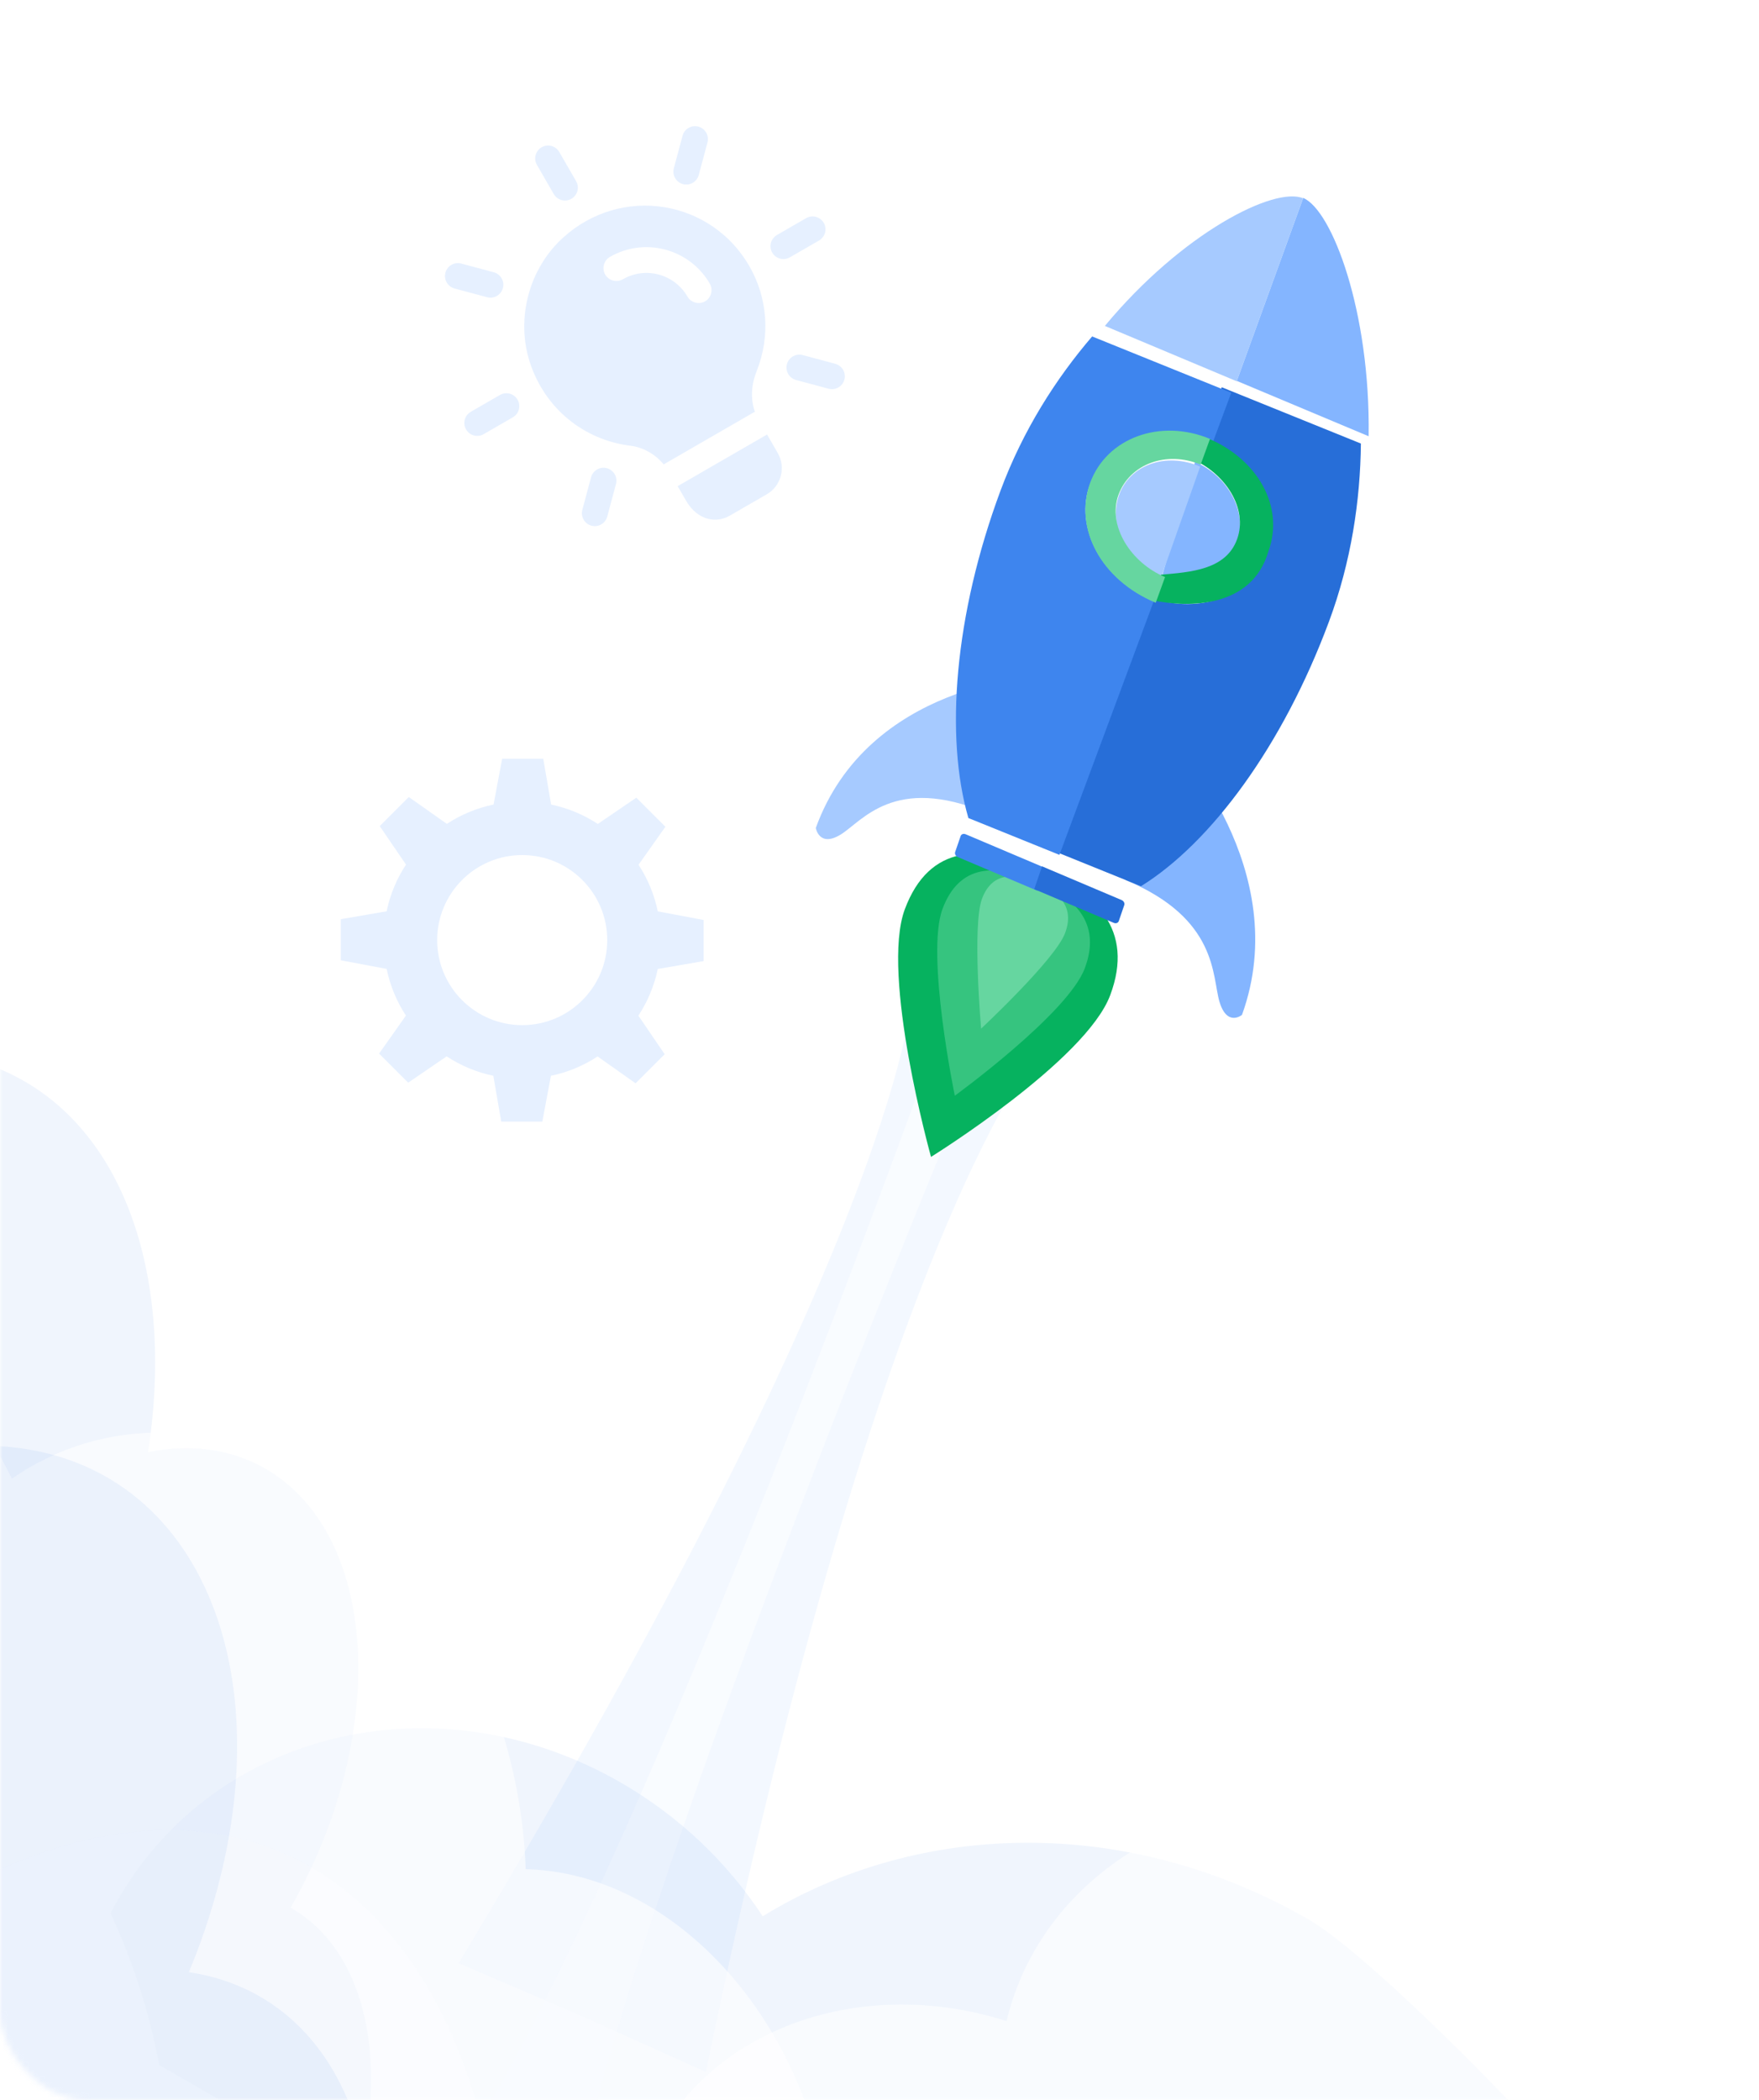 <svg width="320" height="382" viewBox="0 0 320 382" fill="none" xmlns="http://www.w3.org/2000/svg">
<g opacity="0.2" clip-path="url(#clip0)">
<path d="M103.949 36.158C102.826 36.807 101.389 36.422 100.741 35.299L97.677 29.993C97.029 28.87 97.414 27.433 98.537 26.785C99.659 26.137 101.096 26.522 101.745 27.645L104.808 32.951C105.456 34.073 105.071 35.51 103.949 36.158Z" fill="#84B5FF"/>
<path d="M126.027 33.252C125.506 33.553 124.871 33.655 124.245 33.485C122.992 33.15 122.249 31.862 122.584 30.609L124.171 24.689C124.506 23.436 125.794 22.693 127.047 23.029C128.3 23.364 129.044 24.652 128.708 25.905L127.122 31.825C126.952 32.45 126.547 32.952 126.027 33.252Z" fill="#84B5FF"/>
<path d="M148.999 43.745L143.693 46.808C142.57 47.456 141.133 47.071 140.485 45.949C139.837 44.826 140.222 43.389 141.345 42.741L146.651 39.678C147.774 39.029 149.211 39.414 149.859 40.537C150.507 41.66 150.122 43.097 148.999 43.745Z" fill="#84B5FF"/>
<path d="M152.519 70.472C151.998 70.772 151.364 70.875 150.738 70.705L144.818 69.119C143.565 68.783 142.822 67.495 143.157 66.242C143.493 64.989 144.781 64.245 146.034 64.581L151.953 66.167C153.207 66.503 153.95 67.791 153.614 69.044C153.446 69.673 153.04 70.171 152.519 70.472Z" fill="#84B5FF"/>
<path d="M109.38 95.378C108.859 95.679 108.224 95.781 107.598 95.611C106.345 95.275 105.602 93.987 105.938 92.734L107.524 86.815C107.859 85.562 109.147 84.819 110.4 85.154C111.653 85.49 112.397 86.778 112.061 88.031L110.475 93.95C110.307 94.579 109.9 95.077 109.38 95.378Z" fill="#84B5FF"/>
<path d="M93.299 75.903L87.993 78.967C86.87 79.615 85.433 79.23 84.785 78.107C84.137 76.985 84.522 75.548 85.645 74.9L90.951 71.836C92.073 71.188 93.51 71.573 94.159 72.695C94.807 73.818 94.422 75.255 93.299 75.903Z" fill="#84B5FF"/>
<path d="M90.393 53.825C89.872 54.126 89.237 54.229 88.612 54.059L82.692 52.473C81.439 52.137 80.696 50.849 81.031 49.596C81.367 48.343 82.655 47.599 83.908 47.935L89.827 49.521C91.081 49.857 91.824 51.145 91.488 52.398C91.316 53.025 90.913 53.525 90.393 53.825Z" fill="#84B5FF"/>
<path d="M139.545 79.028L141.502 82.418C143.005 85.021 142.099 88.399 139.496 89.902L132.718 93.816C130.44 95.131 126.971 94.82 124.78 91.024L123.277 88.421L139.545 79.028Z" fill="#84B5FF"/>
<path d="M120.764 37.668C114.235 36.63 107.564 38.601 102.548 43.124C96.223 48.764 93.775 57.986 96.432 66.032C99.172 74.284 106.164 80.008 114.658 81.069C116.947 81.339 119.123 82.541 120.739 84.463L120.755 84.49C120.793 84.432 120.875 84.385 120.929 84.354L137.197 74.961C137.251 74.93 137.279 74.914 137.348 74.91L137.333 74.883C136.523 72.603 136.647 70.001 137.673 67.456C140.157 61.178 139.683 54.221 136.302 48.364C132.983 42.616 127.335 38.719 120.764 37.668ZM128.273 54.807C127.161 55.449 125.707 55.059 125.065 53.948C122.686 49.827 117.425 48.417 113.304 50.796C112.192 51.438 110.738 51.049 110.096 49.937C109.454 48.825 109.844 47.371 110.956 46.729C117.3 43.066 125.469 45.255 129.132 51.6C129.774 52.711 129.384 54.166 128.273 54.807Z" fill="#84B5FF"/>
<path d="M120.739 84.463L120.929 84.354C120.874 84.385 120.793 84.432 120.755 84.49L120.739 84.463Z" fill="#84B5FF"/>
<path d="M137.333 74.883L137.348 74.91C137.278 74.914 137.251 74.93 137.197 74.961L137.333 74.883Z" fill="#84B5FF"/>
</g>
<path opacity="0.2" d="M119.665 165.761L128 167.329V174.802L119.665 176.239C119.025 179.309 117.81 182.183 116.138 184.73L120.919 191.746L115.628 197.037L108.717 192.151C106.17 193.823 103.309 195.025 100.226 195.665L98.658 204H91.185L89.748 195.665C86.678 195.025 83.804 193.81 81.257 192.138L74.254 196.919L68.963 191.628L73.849 184.717C72.177 182.17 70.975 179.296 70.335 176.226L62 174.658V167.185L70.335 165.748C70.975 162.665 72.19 159.804 73.862 157.257L69.081 150.254L74.372 144.963L81.296 149.849C83.843 148.177 86.717 146.962 89.787 146.335L91.355 138H98.828L100.265 146.335C103.348 146.975 106.209 148.19 108.757 149.862L115.759 145.081L121.05 150.372L116.164 157.283C117.823 159.817 119.025 162.678 119.665 165.761ZM95 155.519C86.456 155.519 79.532 162.456 79.532 170.987C79.532 179.518 86.456 186.455 95 186.455C103.544 186.455 110.468 179.531 110.468 170.987C110.468 162.443 103.544 155.519 95 155.519Z" fill="#84B5FF"/>
<mask id="mask0" mask-type="alpha" maskUnits="userSpaceOnUse" x="0" y="0" width="320" height="382">
<rect width="320" height="382" rx="16" fill="#3D27C7"/>
</mask>
<g mask="url(#mask0)">
<path opacity="0.1" d="M189.973 189.801L178.157 185.172L177.756 185.015L165.94 180.386C165.94 180.386 165.284 221.449 83.447 357.058L102.069 365.041L109.551 368.343L128.408 376.845C160.459 221.729 189.973 189.801 189.973 189.801Z" fill="#84B5FF"/>
<path opacity="0.5" d="M183.103 180.745L178.385 179.825L178.758 178.873L175.189 176.007C175.189 176.007 104.107 377.293 75.227 401.06L73.432 407.958L85.164 414.455L87.734 414.523L99.553 419.46L102.63 419.607C97.581 382.548 183.103 180.745 183.103 180.745Z" fill="white"/>
<g filter="url(#filter0_d)">
<path d="M201.975 176.997C197.508 188.946 169.372 206.418 169.372 206.418C169.372 206.418 160.143 173.314 164.61 161.365C169.077 149.415 178.669 149.633 188.987 153.95C199.304 158.266 206.442 165.047 201.975 176.997Z" fill="#06B25F"/>
<path opacity="0.5" d="M197.349 172.105C194.255 180.364 173.698 195.293 173.698 195.293C173.698 195.293 168.374 169.564 171.469 161.303C174.564 153.044 181.208 153.194 188.354 156.177C195.5 159.16 200.444 163.846 197.349 172.105Z" fill="#66D6A0"/>
<path d="M193.753 165.737C191.947 170.534 178.486 183.089 178.486 183.089C178.486 183.089 176.841 164.263 178.648 159.466C180.454 154.669 184.332 154.756 188.503 156.487C192.674 158.219 195.56 160.94 193.753 165.737Z" fill="#66D6A0"/>
<path d="M188.832 119.02C188.832 119.02 157.984 120.187 148.411 146.592C148.411 146.592 149.01 150.181 152.917 147.803C156.821 145.423 162.607 136.812 179.454 143.836L188.832 119.02Z" fill="#A6CAFF"/>
<path d="M213.504 130.982C213.504 130.982 235.515 154.189 225.941 180.594C225.941 180.594 223.238 182.806 221.856 178.223C220.476 173.64 221.634 163.099 204.787 156.075L213.504 130.982Z" fill="#84B5FF"/>
<path d="M241.763 109.073C245.827 98.145 247.473 86.979 247.575 76.672L222.261 66.433L218.866 75.562C228.232 79.35 233.431 88.855 230.479 96.79C227.528 104.726 217.543 108.092 208.176 104.303L191 150.488L207.567 157.189C220.314 149.275 233.352 131.687 241.763 109.073Z" fill="#276ED8"/>
<path d="M198.3 84.071C201.251 76.135 211.236 72.772 220.6 76.559L223.995 67.431L198.683 57.193C192.092 64.875 186.09 74.28 182.026 85.207C173.616 107.822 171.873 129.979 176.169 144.786L192.734 151.486L209.911 105.299C200.548 101.512 195.349 92.007 198.3 84.071Z" fill="#3E85EE"/>
<path d="M175.66 147.734C175.28 147.573 174.877 147.722 174.76 148.064L173.763 150.966C173.645 151.31 173.857 151.717 174.237 151.878L188.73 158.018L190.155 153.871L175.661 147.732L175.66 147.734Z" fill="#3E85EE"/>
<path d="M204.053 159.708L189.572 153.574L188.148 157.721L202.629 163.855C203.009 164.016 203.411 163.868 203.53 163.525L204.526 160.623C204.646 160.28 204.433 159.87 204.053 159.708Z" fill="#276ED8"/>
<path d="M225.061 94.935C227.023 89.373 223.593 82.687 217.4 80L211.193 101.501C217.383 104.187 223.1 100.495 225.061 94.935Z" fill="#84B5FF"/>
<path d="M203.556 86.084C201.592 91.654 205.025 98.349 211.225 101.041L218.336 80.872C212.138 78.182 205.519 80.514 203.556 86.084Z" fill="#A6CAFF"/>
<path d="M225.052 94.076C223.027 99.644 216.626 100.054 211.22 100.526L209.536 105.158C216.275 106.596 227.785 106.584 230.761 96.247C233.715 88.122 228.753 79.474 219.703 75.711L216.715 79.443C222.913 82.023 227.077 88.507 225.052 94.076Z" fill="#06B25F"/>
<path d="M198.309 83.856C195.326 92.062 200.268 101.47 210.249 105.635L211.949 100.958C205.736 98.374 201.431 91.631 203.475 86.007C205.519 80.383 212.211 77.92 218.423 80.504L220.123 75.827C211.06 72.052 201.292 75.649 198.309 83.856Z" fill="#66D6A0"/>
<path d="M237.082 32L225 65.28L248.987 75.346C249.32 52.657 242.323 34.199 237.082 32Z" fill="#84B5FF"/>
<path d="M237.067 32.065C231.829 29.867 215.049 38.347 201 55.28L224.985 65.345L237.067 32.065Z" fill="#A6CAFF"/>
</g>
<path opacity="0.07" d="M138.752 348.539C132.383 338.841 123.649 330.379 112.883 324.189C78.856 304.627 37.42 315.091 20.329 347.561C20.254 347.702 20.18 347.844 20.105 347.985C24.246 356.894 27.201 366.204 28.951 375.605L207.641 478.334L279.303 387.271C271.851 379.001 248.108 354.896 237.95 349.056C204.975 330.091 167.054 331.147 138.752 348.539Z" fill="#276ED8"/>
<path d="M90.572 401.063C88.378 385.054 83.746 370.818 76.491 359.364C55.595 326.344 18.454 325.022 -18.788 350.66C-19.359 334.602 -22.912 320.349 -29.732 309.558C-33.234 304.017 -37.393 299.747 -42.041 296.67C-42.638 314.515 -47.707 334.862 -57.316 354.867L40.145 411.02L91.363 440.529C92.487 426.631 92.244 413.328 90.572 401.063Z" fill="white" fill-opacity="0.3"/>
<path opacity="0.07" d="M67.495 377.153C67.28 363.653 62.347 352.385 52.985 347.048L52.867 346.981C53.328 346.174 53.781 345.363 54.22 344.538C70.93 313.18 68.223 278.497 48.174 267.067C41.827 263.449 34.506 262.601 26.931 264.118C31.569 234.223 23.698 207.643 4.267 196.565C-1.482 193.288 -7.796 191.618 -14.407 191.413L-86.528 326.755L21.441 388.307L59.701 410.119C65.097 398.934 67.656 387.401 67.495 377.153Z" fill="#276ED8"/>
<path opacity="0.6" d="M136.012 363.063C125.701 349.347 111.267 340.437 95.822 339.97L95.627 339.964C95.592 338.892 95.543 337.819 95.467 336.738C92.604 295.687 63.47 261.6 30.392 260.599C19.92 260.282 10.318 263.324 2.163 268.923C-14.405 235.819 -43.837 212.791 -75.895 211.82C-85.38 211.533 -94.36 213.196 -102.615 216.516L-90.256 393.698L87.877 399.089L151 401C149.287 386.659 143.839 373.476 136.012 363.063Z" fill="white"/>
<path opacity="0.07" d="M65.643 389.127C61.505 372.807 50.641 361.211 34.554 358.732L34.354 358.699C34.84 357.521 35.32 356.34 35.777 355.146C52.98 309.87 38.997 268.843 4.532 263.524C-6.38 261.842 -18.028 263.945 -29.404 269.035C-29.956 251.266 -34.496 235.516 -42.538 223.212L-96.089 323.595L66.562 417.018C68.106 406.885 67.743 397.391 65.643 389.127Z" fill="#276ED8"/>
<path opacity="0.6" d="M289.615 347.06C281.996 340.022 272.521 334.388 261.68 330.968C227.421 320.166 192.522 335.517 183.741 365.242C183.505 366.023 183.306 366.813 183.116 367.601L182.917 367.539C166.925 362.497 150.765 364.128 138.179 370.795C128.625 375.859 121.131 383.822 117.323 393.963L182.713 414.578L317.431 457.04L383.808 333.487C381.983 332.799 380.131 332.16 378.247 331.567C345.041 321.096 311.408 328.06 289.615 347.06Z" fill="white"/>
</g>
<defs>
<filter id="filter0_d" x="136.411" y="23.723" width="124.588" height="198.695" filterUnits="userSpaceOnUse" color-interpolation-filters="sRGB">
<feFlood flood-opacity="0" result="BackgroundImageFix"/>
<feColorMatrix in="SourceAlpha" type="matrix" values="0 0 0 0 0 0 0 0 0 0 0 0 0 0 0 0 0 0 127 0"/>
<feOffset dy="4"/>
<feGaussianBlur stdDeviation="6"/>
<feColorMatrix type="matrix" values="0 0 0 0 0.161 0 0 0 0 0.094 0 0 0 0 0.435 0 0 0 0.2 0"/>
<feBlend mode="normal" in2="BackgroundImageFix" result="effect1_dropShadow"/>
<feBlend mode="normal" in="SourceGraphic" in2="effect1_dropShadow" result="shape"/>
</filter>
<clipPath id="clip0">
<rect width="75.141" height="75.141" fill="white" transform="translate(66 45.57) rotate(-30)"/>
</clipPath>
</defs>
</svg>

